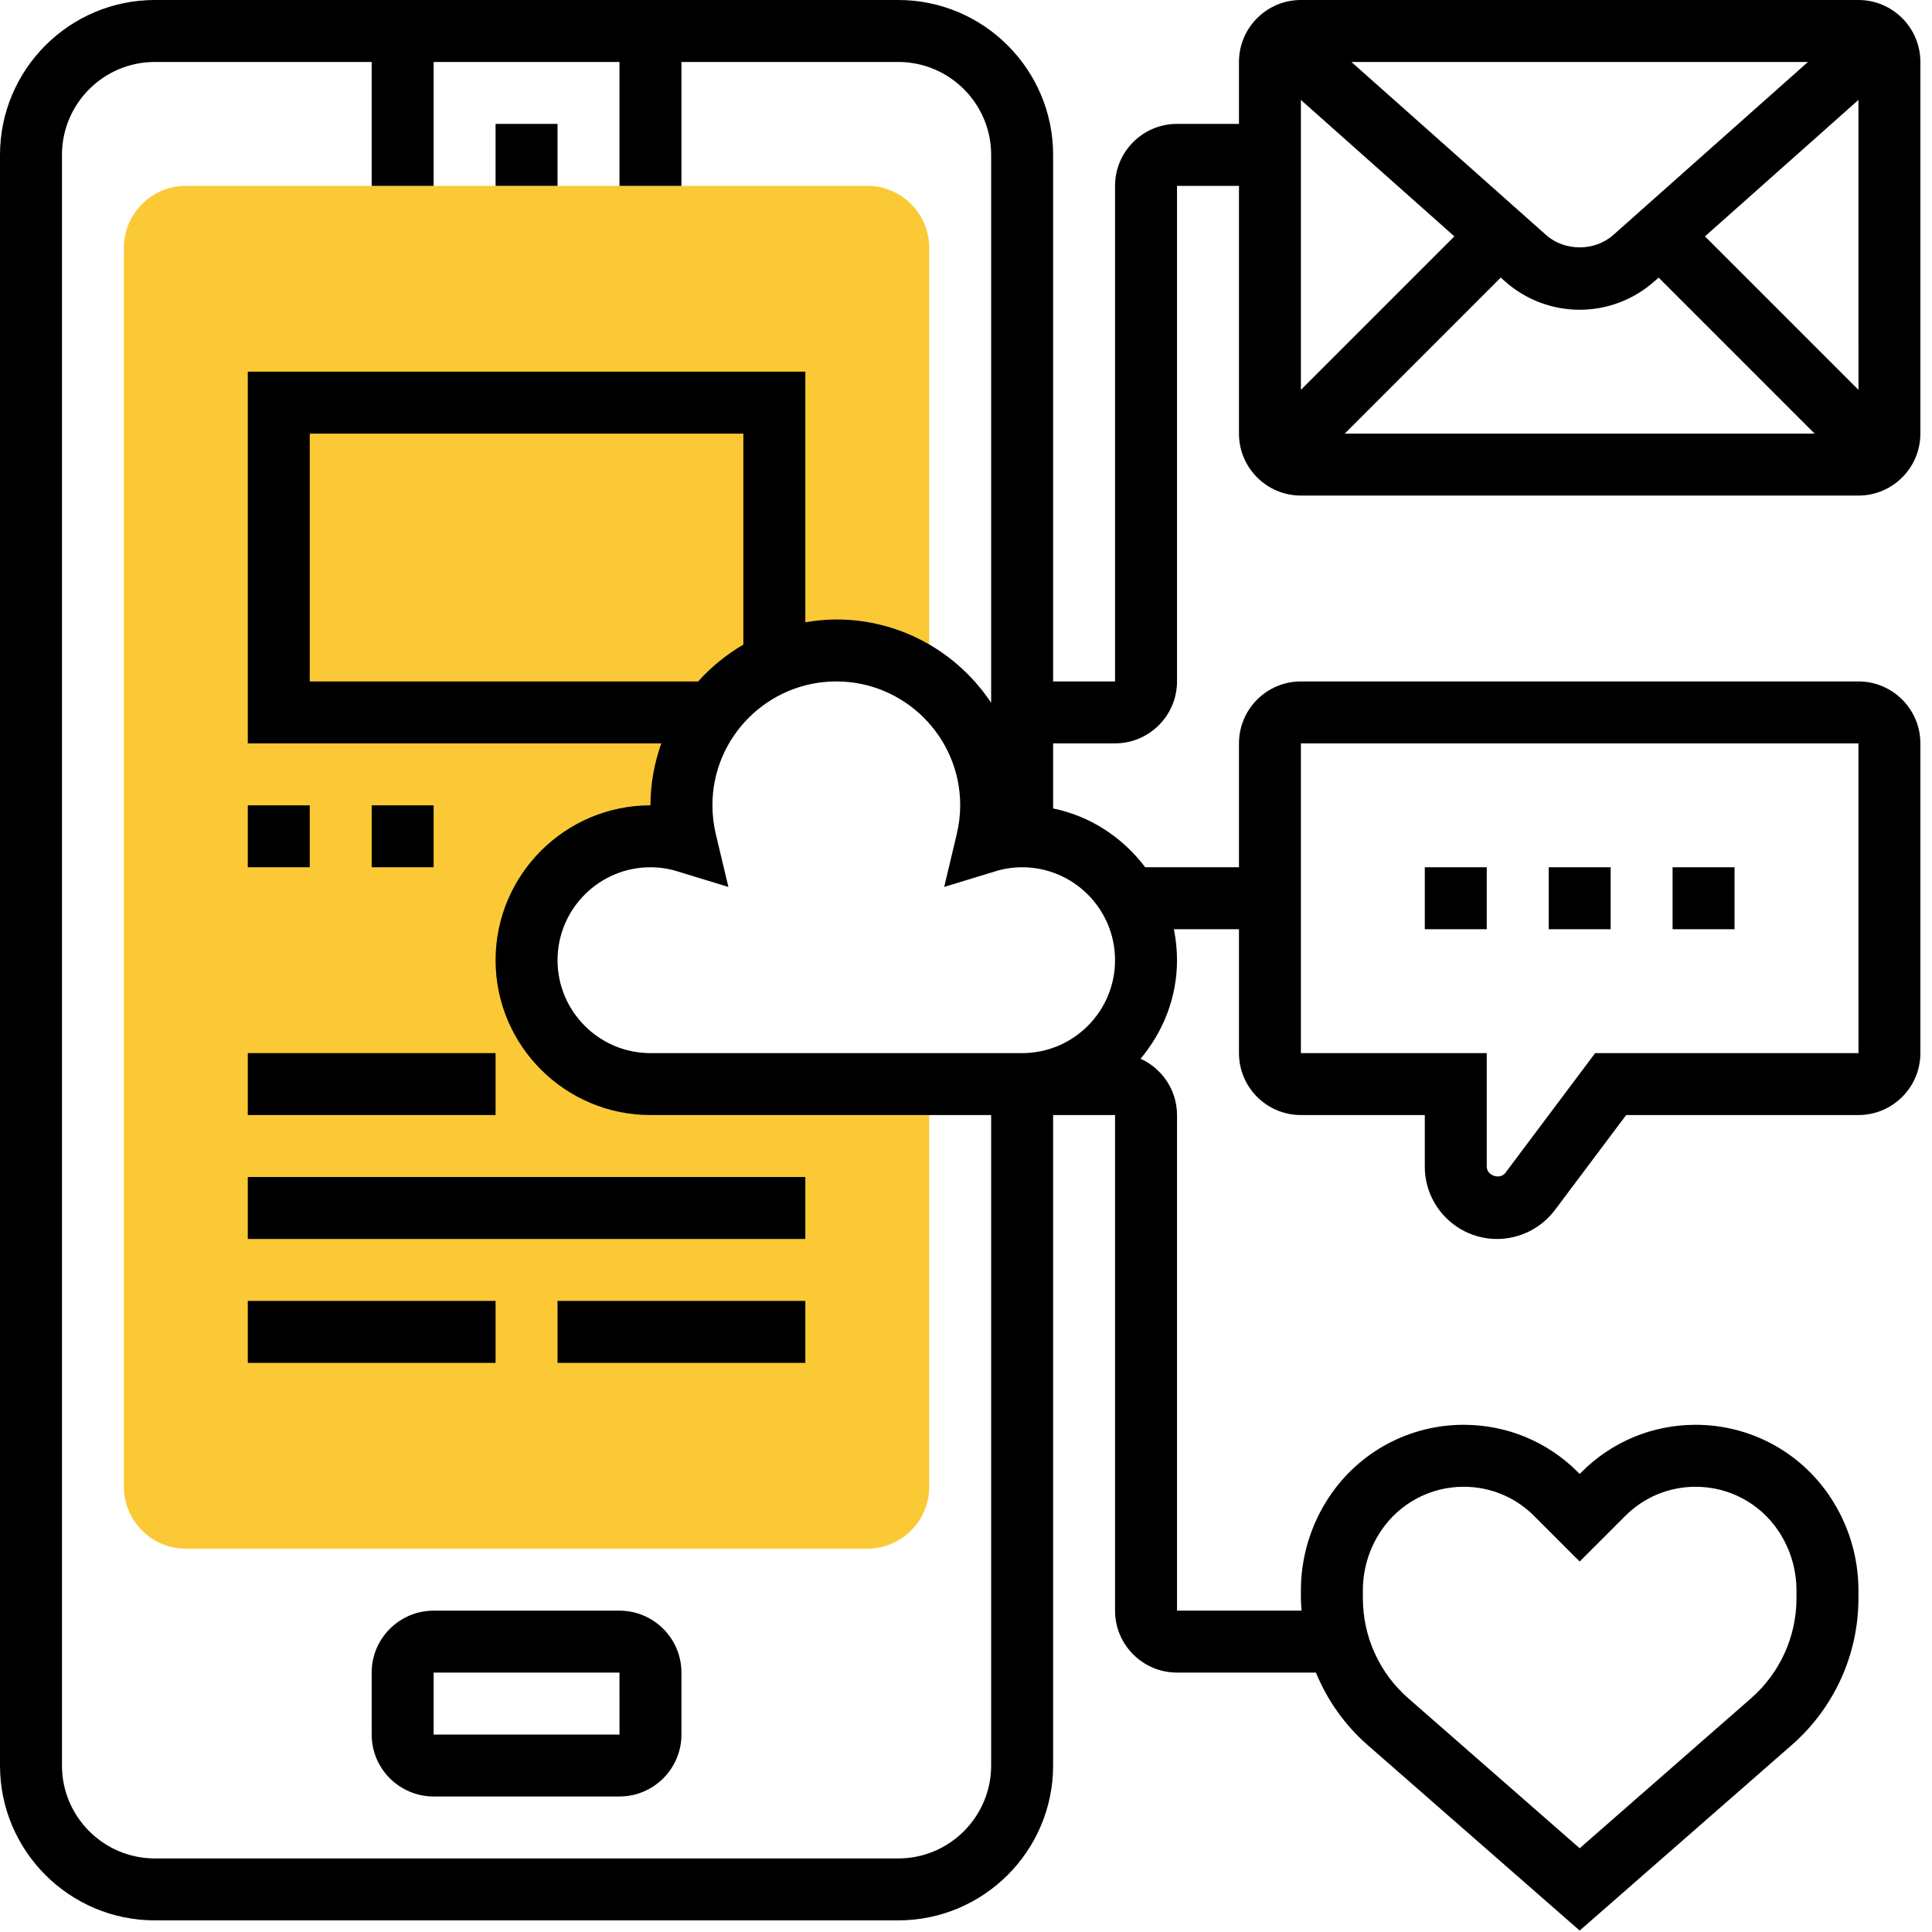 <?xml version="1.0" encoding="UTF-8"?>
<svg width="55px" height="55px" viewBox="0 0 55 55" version="1.1" xmlns="http://www.w3.org/2000/svg" xmlns:xlink="http://www.w3.org/1999/xlink">
    <title>application@2x</title>
    <g id="Web-Dev-Service" stroke="none" stroke-width="1" fill="none" fill-rule="evenodd">
        <g id="Web-Dev-Service_Desktop-1280x850-Rev" transform="translate(-868, -3274)" fill-rule="nonzero">
            <g id="application" transform="translate(868, 3274)">
                <path d="M18.517,30.862 C16.568,30.862 14.99,29.283 14.99,27.335 C14.99,25.386 16.568,23.808 18.517,23.808 C18.861,23.808 19.205,23.861 19.522,23.958 C19.443,23.622 19.399,23.279 19.399,22.926 C19.399,20.492 21.374,18.517 23.808,18.517 C24.805,18.517 25.714,18.861 26.453,19.419 L26.453,7.054 C26.453,6.082 25.662,5.291 24.689,5.291 L5.291,5.291 C4.318,5.291 3.527,6.082 3.527,7.054 L3.527,42.325 C3.527,43.297 4.318,44.088 5.291,44.088 L24.689,44.088 C25.662,44.088 26.453,43.297 26.453,42.325 L26.453,30.862 L18.517,30.862 Z" id="Path" fill="#FBC935"></path>
                <g id="Group" fill="#000000">
                    <polygon id="Path" points="47.615 24.689 49.379 24.689 49.379 26.453 47.615 26.453"></polygon>
                    <polygon id="Path" points="44.088 24.689 45.852 24.689 45.852 26.453 44.088 26.453"></polygon>
                    <polygon id="Path" points="40.561 24.689 42.325 24.689 42.325 26.453 40.561 26.453"></polygon>
                    <path d="M37.034,14.108 L52.906,14.108 C53.878,14.108 54.669,13.317 54.669,12.345 L54.669,1.764 C54.669,0.791 53.878,0 52.906,0 L37.034,0 C36.061,0 35.271,0.791 35.271,1.764 L35.271,3.527 L33.507,3.527 C32.534,3.527 31.743,4.318 31.743,5.291 L31.743,19.399 L29.98,19.399 L29.98,4.409 C29.98,1.978 28.002,0 25.571,0 L4.409,0 C1.978,0 0,1.978 0,4.409 L0,50.261 C0,52.692 1.978,54.669 4.409,54.669 L25.571,54.669 C28.002,54.669 29.98,52.692 29.98,50.261 L29.98,31.743 L31.743,31.743 L31.743,45.852 C31.743,46.824 32.534,47.615 33.507,47.615 L37.461,47.615 C37.784,48.396 38.277,49.103 38.927,49.672 L44.97,54.959 L51.013,49.672 C52.215,48.619 52.906,47.099 52.906,45.5 L52.906,45.279 C52.906,44.325 52.626,43.402 52.097,42.608 C51.242,41.326 49.813,40.561 48.272,40.561 C47.044,40.561 45.89,41.039 45.022,41.908 L44.97,41.96 L44.918,41.908 C44.05,41.039 42.895,40.561 41.668,40.561 C40.127,40.561 38.698,41.326 37.843,42.608 C37.314,43.401 37.034,44.325 37.034,45.279 L37.034,45.499 C37.034,45.617 37.046,45.734 37.053,45.851 L33.507,45.851 L33.507,31.743 C33.507,31.03 33.08,30.418 32.47,30.14 C33.108,29.376 33.507,28.406 33.507,27.335 C33.507,27.033 33.476,26.738 33.418,26.453 L35.271,26.453 L35.271,29.98 C35.271,30.953 36.061,31.743 37.034,31.743 L40.561,31.743 L40.561,33.213 C40.561,34.347 41.484,35.271 42.618,35.271 C43.262,35.271 43.877,34.963 44.264,34.448 L46.293,31.743 L52.906,31.743 C53.878,31.743 54.669,30.953 54.669,29.98 L54.669,21.162 C54.669,20.19 53.878,19.399 52.906,19.399 L37.034,19.399 C36.061,19.399 35.271,20.19 35.271,21.162 L35.271,24.689 L32.602,24.689 C31.967,23.849 31.049,23.233 29.98,23.015 L29.98,21.162 L31.743,21.162 C32.716,21.162 33.507,20.371 33.507,19.399 L33.507,5.291 L35.271,5.291 L35.271,12.345 C35.271,13.317 36.061,14.108 37.034,14.108 Z M38.798,45.279 C38.798,44.675 38.975,44.089 39.31,43.587 C39.837,42.796 40.718,42.325 41.668,42.325 C42.424,42.325 43.136,42.619 43.671,43.154 L44.97,44.453 L46.269,43.154 C46.804,42.619 47.516,42.325 48.272,42.325 C49.222,42.325 50.103,42.796 50.63,43.586 C50.965,44.089 51.142,44.675 51.142,45.279 L51.142,45.5 C51.142,46.59 50.671,47.627 49.851,48.345 L44.97,52.616 L40.088,48.344 C39.268,47.627 38.798,46.59 38.798,45.5 L38.798,45.279 Z M37.034,21.162 L52.906,21.162 L52.907,29.98 L45.411,29.98 L42.854,33.39 C42.701,33.593 42.325,33.468 42.325,33.213 L42.325,29.98 L37.034,29.98 L37.034,21.162 Z M25.571,52.906 L4.409,52.906 C2.95,52.906 1.764,51.719 1.764,50.261 L1.764,4.409 C1.764,2.95 2.95,1.764 4.409,1.764 L10.581,1.764 L10.581,5.291 L12.345,5.291 L12.345,1.764 L17.635,1.764 L17.635,5.291 L19.399,5.291 L19.399,1.764 L25.571,1.764 C27.03,1.764 28.216,2.95 28.216,4.409 L28.216,20.007 C27.268,18.579 25.647,17.635 23.808,17.635 C23.507,17.635 23.213,17.666 22.926,17.715 L22.926,10.581 L7.054,10.581 L7.054,21.162 L18.826,21.162 C18.63,21.715 18.517,22.307 18.517,22.926 C16.086,22.926 14.108,24.904 14.108,27.335 C14.108,29.766 16.086,31.743 18.517,31.743 L28.216,31.743 L28.216,50.261 C28.216,51.719 27.03,52.906 25.571,52.906 Z M19.875,19.399 L8.818,19.399 L8.818,12.345 L21.162,12.345 L21.162,18.351 C20.679,18.632 20.246,18.986 19.875,19.399 Z M31.743,27.335 C31.743,28.793 30.557,29.98 29.098,29.98 L18.517,29.98 C17.059,29.98 15.872,28.793 15.872,27.335 C15.872,25.876 17.059,24.689 18.517,24.689 C18.767,24.689 19.027,24.727 19.265,24.8 L20.736,25.249 L20.379,23.753 C20.314,23.475 20.281,23.197 20.281,22.926 C20.281,20.981 21.862,19.399 23.808,19.399 C25.753,19.399 27.335,20.981 27.335,22.926 C27.335,23.197 27.301,23.475 27.235,23.753 L26.879,25.249 L28.35,24.8 C28.589,24.727 28.848,24.689 29.098,24.689 C30.557,24.689 31.743,25.876 31.743,27.335 Z M42.843,8.009 C43.429,8.53 44.184,8.818 44.97,8.818 C45.756,8.818 46.51,8.53 47.097,8.009 L47.217,7.902 L51.659,12.345 L38.281,12.345 L42.723,7.902 L42.843,8.009 Z M48.537,6.729 L52.906,2.845 L52.907,11.099 L48.537,6.729 Z M45.925,6.691 C45.398,7.159 44.541,7.16 44.015,6.691 L38.472,1.764 L51.469,1.764 L45.925,6.691 Z M41.403,6.729 L37.034,11.098 L37.034,2.845 L41.403,6.729 Z" id="Shape"></path>
                    <polygon id="Path" points="14.108 3.527 15.872 3.527 15.872 5.291 14.108 5.291"></polygon>
                    <path d="M17.635,45.852 L12.345,45.852 C11.372,45.852 10.581,46.643 10.581,47.615 L10.581,49.379 C10.581,50.351 11.372,51.142 12.345,51.142 L17.635,51.142 C18.608,51.142 19.399,50.351 19.399,49.379 L19.399,47.615 C19.399,46.643 18.608,45.852 17.635,45.852 Z M12.345,49.379 L12.345,47.615 L17.635,47.615 L17.636,49.379 L12.345,49.379 Z" id="Shape"></path>
                    <polygon id="Path" points="7.054 37.034 14.108 37.034 14.108 38.798 7.054 38.798"></polygon>
                    <polygon id="Path" points="15.872 37.034 22.926 37.034 22.926 38.798 15.872 38.798"></polygon>
                    <polygon id="Path" points="7.054 29.98 14.108 29.98 14.108 31.743 7.054 31.743"></polygon>
                    <polygon id="Path" points="7.054 22.926 8.818 22.926 8.818 24.689 7.054 24.689"></polygon>
                    <polygon id="Path" points="10.581 22.926 12.345 22.926 12.345 24.689 10.581 24.689"></polygon>
                    <polygon id="Path" points="7.054 33.507 22.926 33.507 22.926 35.271 7.054 35.271"></polygon>
                </g>
            </g>
        </g>
    </g>
</svg>